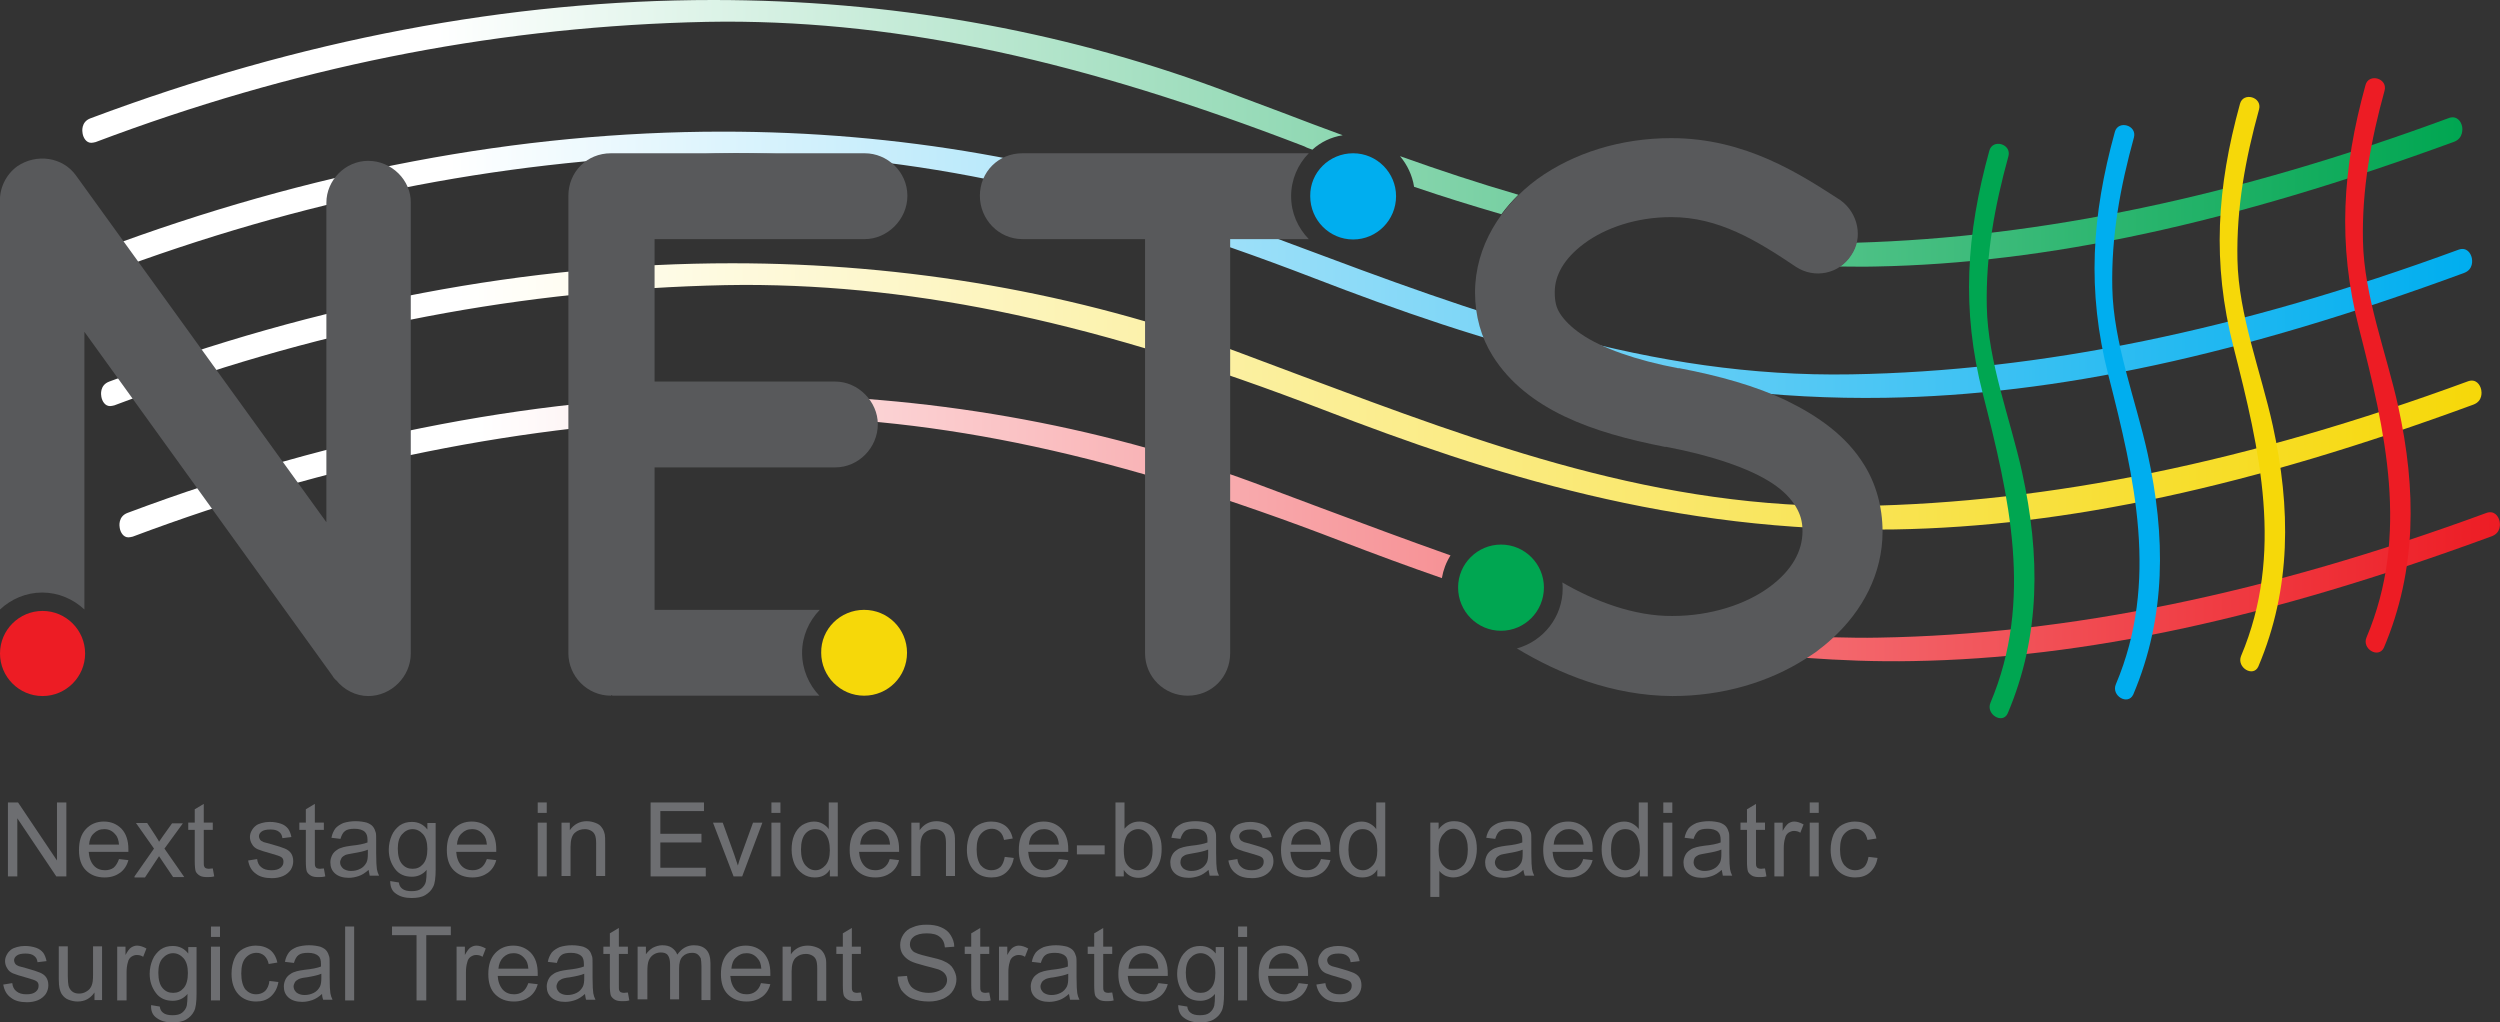 <?xml version="1.0" encoding="utf-8"?>
<!-- Generator: Adobe Illustrator 22.0.1, SVG Export Plug-In . SVG Version: 6.00 Build 0)  -->
<svg version="1.1" id="typefaces" xmlns="http://www.w3.org/2000/svg" xmlns:xlink="http://www.w3.org/1999/xlink" x="0px" y="0px"
	 width="693.2px" height="283.5px" viewBox="0 0 693.2 283.5" style="enable-background:new 0 0 693.2 283.5;" xml:space="preserve"
	>
<rect x="0" y="0" width="693.2" height="283.5" fill="#333333" stroke="none"/>
<style type="text/css">
	.st0{fill:#6D6E71;}
	.st1{fill:url(#SVGID_1_);}
	.st2{fill:url(#SVGID_2_);}
	.st3{fill:url(#SVGID_3_);}
	.st4{fill:url(#SVGID_4_);}
	.st5{fill:url(#SVGID_5_);}
	.st6{fill:url(#SVGID_6_);}
	.st7{fill:url(#SVGID_7_);}
	.st8{fill:#ED1C24;}
	.st9{fill:#F6D809;}
	.st10{fill:#00AEEF;}
	.st11{fill:#00A651;}
	.st12{fill:#58595B;}
</style>
<g id="Strapline">
	<path class="st0" d="M2.2,243v-20.5H5l10.8,16.1v-16.1h2.6V243h-2.8L4.8,226.9V243H2.2z"/>
	<path class="st0" d="M33,238.2l2.6,0.3c-0.4,1.5-1.2,2.7-2.3,3.5c-1.1,0.8-2.5,1.3-4.3,1.3c-2.2,0-3.9-0.7-5.2-2
		c-1.3-1.3-1.9-3.2-1.9-5.6c0-2.5,0.6-4.4,1.9-5.8c1.3-1.4,3-2.1,5-2.1c2,0,3.6,0.7,4.9,2c1.3,1.4,1.9,3.3,1.9,5.7
		c0,0.2,0,0.4,0,0.7H24.6c0.1,1.6,0.6,2.9,1.4,3.8c0.8,0.9,1.9,1.3,3.1,1.3c0.9,0,1.7-0.2,2.4-0.7C32.1,240.1,32.6,239.3,33,238.2z
		 M24.7,234.2H33c-0.1-1.2-0.4-2.2-1-2.8c-0.8-1-1.8-1.5-3.1-1.5c-1.2,0-2.1,0.4-2.9,1.2C25.2,231.8,24.8,232.9,24.7,234.2z"/>
	<path class="st0" d="M37.3,243l5.4-7.7l-5-7.1h3.1l2.3,3.5c0.4,0.7,0.8,1.2,1,1.7c0.4-0.6,0.8-1.2,1.1-1.6l2.5-3.5h3l-5.1,7
		l5.5,7.9h-3.1l-3.1-4.6l-0.8-1.2l-3.9,5.9H37.3z"/>
	<path class="st0" d="M59,240.8l0.4,2.2c-0.7,0.2-1.3,0.2-1.9,0.2c-0.9,0-1.6-0.1-2.1-0.4c-0.5-0.3-0.9-0.7-1.1-1.1
		c-0.2-0.5-0.3-1.5-0.3-3v-8.6h-1.8v-2h1.8v-3.7l2.5-1.5v5.2H59v2h-2.5v8.7c0,0.7,0,1.2,0.1,1.4c0.1,0.2,0.2,0.4,0.4,0.5
		c0.2,0.1,0.5,0.2,0.9,0.2C58.2,240.9,58.5,240.8,59,240.8z"/>
	<path class="st0" d="M68.8,238.6l2.5-0.4c0.1,1,0.5,1.8,1.2,2.3c0.6,0.5,1.5,0.8,2.7,0.8c1.2,0,2-0.2,2.6-0.7
		c0.6-0.5,0.8-1,0.8-1.7c0-0.6-0.2-1-0.7-1.3c-0.3-0.2-1.2-0.5-2.6-0.9c-1.8-0.5-3.1-0.9-3.8-1.2c-0.7-0.3-1.3-0.8-1.6-1.4
		c-0.4-0.6-0.6-1.3-0.6-2c0-0.7,0.2-1.3,0.5-1.8c0.3-0.6,0.7-1,1.2-1.4c0.4-0.3,0.9-0.5,1.6-0.7c0.7-0.2,1.4-0.3,2.2-0.3
		c1.2,0,2.2,0.2,3.1,0.5c0.9,0.3,1.5,0.8,2,1.4c0.4,0.6,0.7,1.3,0.9,2.3l-2.5,0.3c-0.1-0.8-0.4-1.4-1-1.8c-0.5-0.4-1.3-0.6-2.3-0.6
		c-1.2,0-2,0.2-2.5,0.6c-0.5,0.4-0.7,0.8-0.7,1.3c0,0.3,0.1,0.6,0.3,0.9c0.2,0.3,0.5,0.5,1,0.7c0.3,0.1,1,0.3,2.2,0.6
		c1.8,0.5,3,0.9,3.7,1.2c0.7,0.3,1.3,0.7,1.7,1.3c0.4,0.6,0.6,1.3,0.6,2.2c0,0.8-0.2,1.6-0.7,2.4c-0.5,0.7-1.2,1.3-2.1,1.7
		c-0.9,0.4-2,0.6-3.1,0.6c-1.9,0-3.4-0.4-4.4-1.2C69.7,241.4,69.1,240.2,68.8,238.6z"/>
	<path class="st0" d="M89.8,240.8l0.4,2.2c-0.7,0.2-1.3,0.2-1.9,0.2c-0.9,0-1.6-0.1-2.1-0.4c-0.5-0.3-0.9-0.7-1.1-1.1
		c-0.2-0.5-0.3-1.5-0.3-3v-8.6H83v-2h1.8v-3.7l2.5-1.5v5.2h2.5v2h-2.5v8.7c0,0.7,0,1.2,0.1,1.4c0.1,0.2,0.2,0.4,0.4,0.5
		c0.2,0.1,0.5,0.2,0.9,0.2C89,240.9,89.4,240.8,89.8,240.8z"/>
	<path class="st0" d="M102.2,241.2c-0.9,0.8-1.8,1.4-2.7,1.7c-0.9,0.3-1.8,0.5-2.8,0.5c-1.6,0-2.9-0.4-3.8-1.2
		c-0.9-0.8-1.3-1.8-1.3-3.1c0-0.7,0.2-1.4,0.5-2c0.3-0.6,0.8-1.1,1.3-1.4c0.5-0.4,1.1-0.6,1.8-0.8c0.5-0.1,1.2-0.3,2.2-0.4
		c2-0.2,3.5-0.5,4.5-0.9c0-0.3,0-0.6,0-0.7c0-1-0.2-1.7-0.7-2.2c-0.6-0.6-1.6-0.9-2.9-0.9c-1.2,0-2.1,0.2-2.6,0.6
		c-0.6,0.4-1,1.2-1.3,2.2l-2.5-0.3c0.2-1.1,0.6-1.9,1.1-2.6c0.5-0.6,1.3-1.1,2.2-1.5c1-0.3,2.1-0.5,3.4-0.5c1.3,0,2.3,0.2,3.1,0.4
		c0.8,0.3,1.4,0.7,1.7,1.1c0.4,0.5,0.6,1,0.8,1.7c0.1,0.4,0.1,1.2,0.1,2.3v3.4c0,2.3,0.1,3.8,0.2,4.4c0.1,0.6,0.3,1.2,0.6,1.8h-2.6
		C102.5,242.5,102.3,241.9,102.2,241.2z M102,235.6c-0.9,0.4-2.3,0.7-4.1,1c-1,0.2-1.8,0.3-2.2,0.5c-0.4,0.2-0.8,0.5-1,0.8
		c-0.2,0.4-0.4,0.8-0.4,1.2c0,0.7,0.3,1.2,0.8,1.7c0.5,0.4,1.3,0.7,2.2,0.7c1,0,1.8-0.2,2.6-0.6c0.8-0.4,1.3-1,1.7-1.7
		c0.3-0.6,0.4-1.4,0.4-2.5V235.6z"/>
	<path class="st0" d="M108.2,244.3l2.4,0.4c0.1,0.8,0.4,1.3,0.9,1.7c0.6,0.5,1.5,0.7,2.6,0.7c1.2,0,2.1-0.2,2.7-0.7
		c0.6-0.5,1.1-1.1,1.3-2c0.1-0.5,0.2-1.6,0.2-3.2c-1.1,1.3-2.5,1.9-4.1,1.9c-2,0-3.6-0.7-4.7-2.2c-1.1-1.5-1.7-3.2-1.7-5.3
		c0-1.4,0.3-2.7,0.8-3.9c0.5-1.2,1.3-2.1,2.2-2.8c1-0.7,2.1-1,3.4-1c1.8,0,3.2,0.7,4.3,2.1v-1.8h2.3V241c0,2.3-0.2,4-0.7,4.9
		c-0.5,1-1.2,1.7-2.2,2.3c-1,0.6-2.3,0.8-3.8,0.8c-1.8,0-3.2-0.4-4.3-1.2C108.7,247.1,108.2,245.9,108.2,244.3z M110.3,235.3
		c0,1.9,0.4,3.4,1.2,4.3c0.8,0.9,1.7,1.3,2.9,1.3c1.2,0,2.1-0.4,2.9-1.3c0.8-0.9,1.2-2.3,1.2-4.2c0-1.8-0.4-3.2-1.2-4.1
		c-0.8-0.9-1.8-1.4-2.9-1.4c-1.1,0-2.1,0.5-2.9,1.4C110.7,232.2,110.3,233.5,110.3,235.3z"/>
	<path class="st0" d="M135,238.2l2.6,0.3c-0.4,1.5-1.2,2.7-2.3,3.5c-1.1,0.8-2.5,1.3-4.3,1.3c-2.2,0-3.9-0.7-5.2-2
		c-1.3-1.3-1.9-3.2-1.9-5.6c0-2.5,0.6-4.4,1.9-5.8c1.3-1.4,3-2.1,5-2.1c2,0,3.6,0.7,4.9,2c1.3,1.4,1.9,3.3,1.9,5.7
		c0,0.2,0,0.4,0,0.7h-11.1c0.1,1.6,0.6,2.9,1.4,3.8c0.8,0.9,1.9,1.3,3.1,1.3c0.9,0,1.7-0.2,2.4-0.7
		C134.1,240.1,134.6,239.3,135,238.2z M126.7,234.2h8.3c-0.1-1.2-0.4-2.2-1-2.8c-0.8-1-1.8-1.5-3.1-1.5c-1.2,0-2.1,0.4-2.9,1.2
		C127.2,231.8,126.8,232.9,126.7,234.2z"/>
	<path class="st0" d="M149.1,225.4v-2.9h2.5v2.9H149.1z M149.1,243v-14.9h2.5V243H149.1z"/>
	<path class="st0" d="M155.7,243v-14.9h2.3v2.1c1.1-1.6,2.7-2.5,4.7-2.5c0.9,0,1.7,0.2,2.5,0.5c0.8,0.3,1.3,0.7,1.7,1.3
		c0.4,0.5,0.6,1.1,0.8,1.9c0.1,0.5,0.1,1.3,0.1,2.4v9.1h-2.5v-9c0-1-0.1-1.8-0.3-2.3c-0.2-0.5-0.5-0.9-1-1.2
		c-0.5-0.3-1.1-0.5-1.8-0.5c-1.1,0-2,0.3-2.8,1c-0.8,0.7-1.2,2-1.2,3.9v8.1H155.7z"/>
	<path class="st0" d="M180.4,243v-20.5h14.8v2.4h-12.1v6.3h11.4v2.4h-11.4v7h12.6v2.4H180.4z"/>
	<path class="st0" d="M203.4,243l-5.7-14.9h2.7l3.2,8.9c0.3,1,0.7,2,1,3c0.2-0.8,0.5-1.7,0.9-2.8l3.3-9.1h2.6l-5.6,14.9H203.4z"/>
	<path class="st0" d="M213.9,225.4v-2.9h2.5v2.9H213.9z M213.9,243v-14.9h2.5V243H213.9z"/>
	<path class="st0" d="M230.1,243v-1.9c-0.9,1.5-2.3,2.2-4.2,2.2c-1.2,0-2.3-0.3-3.3-1c-1-0.7-1.8-1.6-2.3-2.7
		c-0.5-1.2-0.8-2.5-0.8-4c0-1.5,0.2-2.8,0.7-4c0.5-1.2,1.2-2.1,2.2-2.8c1-0.6,2.1-1,3.3-1c0.9,0,1.7,0.2,2.4,0.6
		c0.7,0.4,1.3,0.9,1.7,1.5v-7.4h2.5V243H230.1z M222.1,235.6c0,1.9,0.4,3.3,1.2,4.3c0.8,0.9,1.7,1.4,2.8,1.4c1.1,0,2-0.5,2.8-1.4
		c0.8-0.9,1.2-2.3,1.2-4.1c0-2-0.4-3.5-1.2-4.5c-0.8-1-1.7-1.4-2.9-1.4c-1.1,0-2.1,0.5-2.8,1.4C222.5,232.2,222.1,233.6,222.1,235.6
		z"/>
	<path class="st0" d="M246.7,238.2l2.6,0.3c-0.4,1.5-1.2,2.7-2.3,3.5c-1.1,0.8-2.5,1.3-4.3,1.3c-2.2,0-3.9-0.7-5.2-2
		c-1.3-1.3-1.9-3.2-1.9-5.6c0-2.5,0.6-4.4,1.9-5.8c1.3-1.4,3-2.1,5-2.1c2,0,3.6,0.7,4.9,2c1.3,1.4,1.9,3.3,1.9,5.7
		c0,0.2,0,0.4,0,0.7h-11.1c0.1,1.6,0.6,2.9,1.4,3.8c0.8,0.9,1.9,1.3,3.1,1.3c0.9,0,1.7-0.2,2.4-0.7
		C245.8,240.1,246.4,239.3,246.7,238.2z M238.5,234.2h8.3c-0.1-1.2-0.4-2.2-1-2.8c-0.8-1-1.8-1.5-3.1-1.5c-1.2,0-2.1,0.4-2.9,1.2
		C239,231.8,238.6,232.9,238.5,234.2z"/>
	<path class="st0" d="M252.7,243v-14.9h2.3v2.1c1.1-1.6,2.7-2.5,4.7-2.5c0.9,0,1.7,0.2,2.5,0.5c0.8,0.3,1.3,0.7,1.7,1.3
		c0.4,0.5,0.6,1.1,0.8,1.9c0.1,0.5,0.1,1.3,0.1,2.4v9.1h-2.5v-9c0-1-0.1-1.8-0.3-2.3c-0.2-0.5-0.5-0.9-1-1.2
		c-0.5-0.3-1.1-0.5-1.8-0.5c-1.1,0-2,0.3-2.8,1c-0.8,0.7-1.2,2-1.2,3.9v8.1H252.7z"/>
	<path class="st0" d="M278.6,237.6l2.5,0.3c-0.3,1.7-1,3-2.1,4c-1.1,1-2.5,1.4-4.1,1.4c-2,0-3.7-0.7-4.9-2c-1.2-1.3-1.9-3.2-1.9-5.7
		c0-1.6,0.3-3,0.8-4.2c0.5-1.2,1.3-2.1,2.4-2.7c1.1-0.6,2.3-0.9,3.5-0.9c1.6,0,2.9,0.4,4,1.2c1,0.8,1.7,2,2,3.5l-2.4,0.4
		c-0.2-1-0.6-1.8-1.2-2.3c-0.6-0.5-1.3-0.8-2.1-0.8c-1.3,0-2.3,0.5-3.1,1.4c-0.8,0.9-1.2,2.3-1.2,4.3c0,2,0.4,3.4,1.1,4.4
		c0.8,0.9,1.8,1.4,3,1.4c1,0,1.8-0.3,2.5-0.9C278,239.8,278.4,238.8,278.6,237.6z"/>
	<path class="st0" d="M293.6,238.2l2.6,0.3c-0.4,1.5-1.2,2.7-2.3,3.5c-1.1,0.8-2.5,1.3-4.3,1.3c-2.2,0-3.9-0.7-5.2-2
		c-1.3-1.3-1.9-3.2-1.9-5.6c0-2.5,0.6-4.4,1.9-5.8c1.3-1.4,3-2.1,5-2.1c2,0,3.6,0.7,4.9,2c1.3,1.4,1.9,3.3,1.9,5.7
		c0,0.2,0,0.4,0,0.7h-11.1c0.1,1.6,0.6,2.9,1.4,3.8c0.8,0.9,1.9,1.3,3.1,1.3c0.9,0,1.7-0.2,2.4-0.7
		C292.7,240.1,293.2,239.3,293.6,238.2z M285.3,234.2h8.3c-0.1-1.2-0.4-2.2-1-2.8c-0.8-1-1.8-1.5-3.1-1.5c-1.2,0-2.1,0.4-2.9,1.2
		C285.8,231.8,285.4,232.9,285.3,234.2z"/>
	<path class="st0" d="M298.6,236.9v-2.5h7.7v2.5H298.6z"/>
	<path class="st0" d="M311.6,243h-2.3v-20.5h2.5v7.3c1.1-1.3,2.4-2,4.1-2c0.9,0,1.8,0.2,2.6,0.6c0.8,0.4,1.5,0.9,2,1.6
		c0.5,0.7,0.9,1.5,1.2,2.4c0.3,0.9,0.4,1.9,0.4,3c0,2.5-0.6,4.5-1.9,5.9c-1.3,1.4-2.8,2.1-4.5,2.1c-1.8,0-3.1-0.7-4.1-2.2V243z
		 M311.6,235.5c0,1.8,0.2,3.1,0.7,3.9c0.8,1.3,1.9,1.9,3.2,1.9c1.1,0,2.1-0.5,2.9-1.4c0.8-1,1.2-2.4,1.2-4.3c0-1.9-0.4-3.4-1.2-4.3
		c-0.8-0.9-1.7-1.4-2.8-1.4c-1.1,0-2.1,0.5-2.9,1.4C312,232.3,311.6,233.7,311.6,235.5z"/>
	<path class="st0" d="M335.1,241.2c-0.9,0.8-1.8,1.4-2.7,1.7c-0.9,0.3-1.8,0.5-2.8,0.5c-1.6,0-2.9-0.4-3.8-1.2
		c-0.9-0.8-1.3-1.8-1.3-3.1c0-0.7,0.2-1.4,0.5-2c0.3-0.6,0.8-1.1,1.3-1.4c0.5-0.4,1.1-0.6,1.8-0.8c0.5-0.1,1.2-0.3,2.2-0.4
		c2-0.2,3.5-0.5,4.5-0.9c0-0.3,0-0.6,0-0.7c0-1-0.2-1.7-0.7-2.2c-0.6-0.6-1.6-0.9-2.9-0.9c-1.2,0-2.1,0.2-2.6,0.6s-1,1.2-1.3,2.2
		l-2.5-0.3c0.2-1.1,0.6-1.9,1.1-2.6c0.5-0.6,1.3-1.1,2.2-1.5c1-0.3,2.1-0.5,3.4-0.5c1.3,0,2.3,0.2,3.1,0.4c0.8,0.3,1.4,0.7,1.7,1.1
		c0.4,0.5,0.6,1,0.8,1.7c0.1,0.4,0.1,1.2,0.1,2.3v3.4c0,2.3,0.1,3.8,0.2,4.4c0.1,0.6,0.3,1.2,0.6,1.8h-2.6
		C335.4,242.5,335.2,241.9,335.1,241.2z M334.9,235.6c-0.9,0.4-2.3,0.7-4.1,1c-1,0.2-1.8,0.3-2.2,0.5c-0.4,0.2-0.8,0.5-1,0.8
		c-0.2,0.4-0.3,0.8-0.3,1.2c0,0.7,0.3,1.2,0.8,1.7c0.5,0.4,1.3,0.7,2.2,0.7c1,0,1.8-0.2,2.6-0.6c0.8-0.4,1.3-1,1.7-1.7
		c0.3-0.6,0.4-1.4,0.4-2.5V235.6z"/>
	<path class="st0" d="M340.6,238.6l2.5-0.4c0.1,1,0.5,1.8,1.2,2.3c0.6,0.5,1.5,0.8,2.7,0.8c1.2,0,2-0.2,2.6-0.7
		c0.6-0.5,0.8-1,0.8-1.7c0-0.6-0.2-1-0.7-1.3c-0.3-0.2-1.2-0.5-2.6-0.9c-1.8-0.5-3.1-0.9-3.8-1.2c-0.7-0.3-1.3-0.8-1.6-1.4
		c-0.4-0.6-0.6-1.3-0.6-2c0-0.7,0.2-1.3,0.5-1.8c0.3-0.6,0.7-1,1.2-1.4c0.4-0.3,0.9-0.5,1.6-0.7c0.7-0.2,1.4-0.3,2.2-0.3
		c1.2,0,2.2,0.2,3.1,0.5c0.9,0.3,1.5,0.8,2,1.4c0.4,0.6,0.7,1.3,0.9,2.3l-2.5,0.3c-0.1-0.8-0.4-1.4-1-1.8c-0.5-0.4-1.3-0.6-2.3-0.6
		c-1.2,0-2,0.2-2.5,0.6c-0.5,0.4-0.7,0.8-0.7,1.3c0,0.3,0.1,0.6,0.3,0.9c0.2,0.3,0.5,0.5,1,0.7c0.3,0.1,1,0.3,2.2,0.6
		c1.8,0.5,3,0.9,3.7,1.2c0.7,0.3,1.3,0.7,1.7,1.3c0.4,0.6,0.6,1.3,0.6,2.2c0,0.8-0.2,1.6-0.7,2.4c-0.5,0.7-1.2,1.3-2.1,1.7
		c-0.9,0.4-2,0.6-3.1,0.6c-1.9,0-3.4-0.4-4.4-1.2C341.5,241.4,340.9,240.2,340.6,238.6z"/>
	<path class="st0" d="M366.3,238.2l2.6,0.3c-0.4,1.5-1.2,2.7-2.3,3.5c-1.1,0.8-2.5,1.3-4.3,1.3c-2.2,0-3.9-0.7-5.2-2
		c-1.3-1.3-1.9-3.2-1.9-5.6c0-2.5,0.6-4.4,1.9-5.8c1.3-1.4,3-2.1,5-2.1c2,0,3.6,0.7,4.9,2c1.3,1.4,1.9,3.3,1.9,5.7
		c0,0.2,0,0.4,0,0.7h-11.1c0.1,1.6,0.6,2.9,1.4,3.8c0.8,0.9,1.9,1.3,3.1,1.3c0.9,0,1.7-0.2,2.4-0.7
		C365.4,240.1,365.9,239.3,366.3,238.2z M358,234.2h8.3c-0.1-1.2-0.4-2.2-1-2.8c-0.8-1-1.8-1.5-3.1-1.5c-1.2,0-2.1,0.4-2.9,1.2
		C358.5,231.8,358.1,232.9,358,234.2z"/>
	<path class="st0" d="M381.9,243v-1.9c-0.9,1.5-2.3,2.2-4.2,2.2c-1.2,0-2.3-0.3-3.3-1c-1-0.7-1.8-1.6-2.3-2.7
		c-0.5-1.2-0.8-2.5-0.8-4c0-1.5,0.2-2.8,0.7-4c0.5-1.2,1.2-2.1,2.2-2.8c1-0.6,2.1-1,3.3-1c0.9,0,1.7,0.2,2.4,0.6
		c0.7,0.4,1.3,0.9,1.7,1.5v-7.4h2.5V243H381.9z M373.9,235.6c0,1.9,0.4,3.3,1.2,4.3c0.8,0.9,1.7,1.4,2.8,1.4c1.1,0,2-0.5,2.8-1.4
		c0.8-0.9,1.2-2.3,1.2-4.1c0-2-0.4-3.5-1.2-4.5c-0.8-1-1.7-1.4-2.9-1.4c-1.1,0-2.1,0.5-2.8,1.4C374.3,232.2,373.9,233.6,373.9,235.6
		z"/>
	<path class="st0" d="M396.6,248.7v-20.6h2.3v1.9c0.5-0.8,1.2-1.3,1.8-1.7c0.7-0.4,1.5-0.6,2.5-0.6c1.3,0,2.4,0.3,3.4,1
		c1,0.7,1.7,1.6,2.2,2.8c0.5,1.2,0.7,2.5,0.7,3.9c0,1.5-0.3,2.9-0.8,4.1c-0.5,1.2-1.3,2.2-2.4,2.8c-1,0.6-2.1,1-3.3,1
		c-0.8,0-1.6-0.2-2.3-0.5c-0.7-0.4-1.2-0.8-1.6-1.3v7.2H396.6z M398.9,235.7c0,1.9,0.4,3.3,1.2,4.2c0.8,0.9,1.7,1.4,2.8,1.4
		c1.1,0,2.1-0.5,2.9-1.4c0.8-0.9,1.2-2.4,1.2-4.4c0-1.9-0.4-3.3-1.2-4.3c-0.8-0.9-1.7-1.4-2.8-1.4c-1.1,0-2,0.5-2.8,1.5
		C399.3,232.3,398.9,233.8,398.9,235.7z"/>
	<path class="st0" d="M422.4,241.2c-0.9,0.8-1.8,1.4-2.7,1.7c-0.9,0.3-1.8,0.5-2.8,0.5c-1.6,0-2.9-0.4-3.8-1.2
		c-0.9-0.8-1.3-1.8-1.3-3.1c0-0.7,0.2-1.4,0.5-2c0.3-0.6,0.8-1.1,1.3-1.4c0.5-0.4,1.1-0.6,1.8-0.8c0.5-0.1,1.2-0.3,2.2-0.4
		c2-0.2,3.5-0.5,4.5-0.9c0-0.3,0-0.6,0-0.7c0-1-0.2-1.7-0.7-2.2c-0.6-0.6-1.6-0.9-2.9-0.9c-1.2,0-2.1,0.2-2.6,0.6
		c-0.6,0.4-1,1.2-1.3,2.2l-2.5-0.3c0.2-1.1,0.6-1.9,1.1-2.6c0.5-0.6,1.3-1.1,2.2-1.5c1-0.3,2.1-0.5,3.4-0.5c1.3,0,2.3,0.2,3.1,0.4
		c0.8,0.3,1.4,0.7,1.8,1.1c0.4,0.5,0.6,1,0.8,1.7c0.1,0.4,0.1,1.2,0.1,2.3v3.4c0,2.3,0.1,3.8,0.2,4.4c0.1,0.6,0.3,1.2,0.6,1.8h-2.6
		C422.7,242.5,422.5,241.9,422.4,241.2z M422.2,235.6c-0.9,0.4-2.3,0.7-4.1,1c-1,0.2-1.8,0.3-2.2,0.5c-0.4,0.2-0.8,0.5-1,0.8
		c-0.2,0.4-0.4,0.8-0.4,1.2c0,0.7,0.3,1.2,0.8,1.7c0.5,0.4,1.3,0.7,2.2,0.7c1,0,1.8-0.2,2.6-0.6c0.8-0.4,1.3-1,1.7-1.7
		c0.3-0.6,0.4-1.4,0.4-2.5V235.6z"/>
	<path class="st0" d="M439,238.2l2.6,0.3c-0.4,1.5-1.2,2.7-2.3,3.5c-1.1,0.8-2.5,1.3-4.3,1.3c-2.2,0-3.9-0.7-5.2-2
		c-1.3-1.3-1.9-3.2-1.9-5.6c0-2.5,0.6-4.4,1.9-5.8c1.3-1.4,3-2.1,5-2.1c2,0,3.6,0.7,4.9,2c1.3,1.4,1.9,3.3,1.9,5.7
		c0,0.2,0,0.4,0,0.7h-11.1c0.1,1.6,0.6,2.9,1.4,3.8c0.8,0.9,1.9,1.3,3.1,1.3c0.9,0,1.7-0.2,2.4-0.7
		C438.1,240.1,438.7,239.3,439,238.2z M430.8,234.2h8.3c-0.1-1.2-0.4-2.2-1-2.8c-0.8-1-1.8-1.5-3.1-1.5c-1.2,0-2.1,0.4-2.9,1.2
		C431.3,231.8,430.9,232.9,430.8,234.2z"/>
	<path class="st0" d="M454.7,243v-1.9c-0.9,1.5-2.3,2.2-4.2,2.2c-1.2,0-2.3-0.3-3.3-1c-1-0.7-1.8-1.6-2.3-2.7
		c-0.5-1.2-0.8-2.5-0.8-4c0-1.5,0.2-2.8,0.7-4c0.5-1.2,1.2-2.1,2.2-2.8c1-0.6,2.1-1,3.3-1c0.9,0,1.7,0.2,2.4,0.6
		c0.7,0.4,1.3,0.9,1.7,1.5v-7.4h2.5V243H454.7z M446.7,235.6c0,1.9,0.4,3.3,1.2,4.3c0.8,0.9,1.7,1.4,2.8,1.4c1.1,0,2-0.5,2.8-1.4
		c0.8-0.9,1.2-2.3,1.2-4.1c0-2-0.4-3.5-1.2-4.5c-0.8-1-1.7-1.4-2.9-1.4c-1.1,0-2.1,0.5-2.8,1.4C447.1,232.2,446.7,233.6,446.7,235.6
		z"/>
	<path class="st0" d="M461.2,225.4v-2.9h2.5v2.9H461.2z M461.2,243v-14.9h2.5V243H461.2z"/>
	<path class="st0" d="M477.4,241.2c-0.9,0.8-1.8,1.4-2.7,1.7c-0.9,0.3-1.8,0.5-2.8,0.5c-1.6,0-2.9-0.4-3.8-1.2
		c-0.9-0.8-1.3-1.8-1.3-3.1c0-0.7,0.2-1.4,0.5-2c0.3-0.6,0.8-1.1,1.3-1.4c0.5-0.4,1.1-0.6,1.8-0.8c0.5-0.1,1.2-0.3,2.2-0.4
		c2-0.2,3.5-0.5,4.5-0.9c0-0.3,0-0.6,0-0.7c0-1-0.2-1.7-0.7-2.2c-0.6-0.6-1.6-0.9-2.9-0.9c-1.2,0-2.1,0.2-2.6,0.6s-1,1.2-1.3,2.2
		l-2.5-0.3c0.2-1.1,0.6-1.9,1.1-2.6c0.5-0.6,1.3-1.1,2.2-1.5c1-0.3,2.1-0.5,3.4-0.5c1.3,0,2.3,0.2,3.1,0.4c0.8,0.3,1.4,0.7,1.7,1.1
		c0.4,0.5,0.6,1,0.8,1.7c0.1,0.4,0.1,1.2,0.1,2.3v3.4c0,2.3,0.1,3.8,0.2,4.4c0.1,0.6,0.3,1.2,0.6,1.8h-2.6
		C477.7,242.5,477.5,241.9,477.4,241.2z M477.2,235.6c-0.9,0.4-2.3,0.7-4.1,1c-1,0.2-1.8,0.3-2.2,0.5c-0.4,0.2-0.8,0.5-1,0.8
		c-0.2,0.4-0.3,0.8-0.3,1.2c0,0.7,0.3,1.2,0.8,1.7c0.5,0.4,1.3,0.7,2.2,0.7c1,0,1.8-0.2,2.6-0.6c0.8-0.4,1.3-1,1.7-1.7
		c0.3-0.6,0.4-1.4,0.4-2.5V235.6z"/>
	<path class="st0" d="M489.4,240.8l0.4,2.2c-0.7,0.2-1.3,0.2-1.9,0.2c-0.9,0-1.6-0.1-2.1-0.4c-0.5-0.3-0.9-0.7-1.1-1.1
		c-0.2-0.5-0.3-1.5-0.3-3v-8.6h-1.8v-2h1.8v-3.7l2.5-1.5v5.2h2.5v2h-2.5v8.7c0,0.7,0,1.2,0.1,1.4c0.1,0.2,0.2,0.4,0.4,0.5
		c0.2,0.1,0.5,0.2,0.9,0.2C488.6,240.9,488.9,240.8,489.4,240.8z"/>
	<path class="st0" d="M492,243v-14.9h2.3v2.3c0.6-1.1,1.1-1.7,1.6-2.1c0.5-0.3,1-0.5,1.6-0.5c0.8,0,1.7,0.3,2.6,0.8l-0.9,2.3
		c-0.6-0.4-1.2-0.5-1.8-0.5c-0.5,0-1,0.2-1.5,0.5c-0.4,0.3-0.8,0.8-0.9,1.4c-0.3,0.9-0.4,1.9-0.4,2.9v7.8H492z"/>
	<path class="st0" d="M501.8,225.4v-2.9h2.5v2.9H501.8z M501.8,243v-14.9h2.5V243H501.8z"/>
	<path class="st0" d="M518.1,237.6l2.5,0.3c-0.3,1.7-1,3-2.1,4c-1.1,1-2.5,1.4-4.1,1.4c-2,0-3.7-0.7-4.9-2c-1.2-1.3-1.9-3.2-1.9-5.7
		c0-1.6,0.3-3,0.8-4.2c0.5-1.2,1.3-2.1,2.4-2.7c1.1-0.6,2.3-0.9,3.5-0.9c1.6,0,2.9,0.4,4,1.2c1,0.8,1.7,2,2,3.5l-2.5,0.4
		c-0.2-1-0.6-1.8-1.2-2.3c-0.6-0.5-1.3-0.8-2.1-0.8c-1.3,0-2.3,0.5-3.1,1.4c-0.8,0.9-1.2,2.3-1.2,4.3c0,2,0.4,3.4,1.2,4.4
		c0.8,0.9,1.8,1.4,3,1.4c1,0,1.8-0.3,2.5-0.9C517.5,239.8,517.9,238.8,518.1,237.6z"/>
	<path class="st0" d="M0.9,273l2.5-0.4c0.1,1,0.5,1.8,1.2,2.3c0.6,0.5,1.5,0.8,2.7,0.8c1.2,0,2-0.2,2.6-0.7c0.6-0.5,0.8-1,0.8-1.7
		c0-0.6-0.2-1-0.7-1.3c-0.3-0.2-1.2-0.5-2.6-0.9c-1.8-0.5-3.1-0.9-3.8-1.2c-0.7-0.3-1.3-0.8-1.6-1.4c-0.4-0.6-0.6-1.3-0.6-2
		c0-0.7,0.2-1.3,0.5-1.8c0.3-0.6,0.7-1,1.2-1.4c0.4-0.3,0.9-0.5,1.6-0.7c0.7-0.2,1.4-0.3,2.2-0.3c1.2,0,2.2,0.2,3.1,0.5
		c0.9,0.3,1.5,0.8,2,1.4c0.4,0.6,0.7,1.3,0.9,2.3l-2.5,0.3c-0.1-0.8-0.4-1.4-1-1.8c-0.5-0.4-1.3-0.6-2.3-0.6c-1.2,0-2,0.2-2.5,0.6
		c-0.5,0.4-0.7,0.8-0.7,1.3c0,0.3,0.1,0.6,0.3,0.9c0.2,0.3,0.5,0.5,1,0.7c0.3,0.1,1,0.3,2.2,0.6c1.8,0.5,3,0.9,3.7,1.2
		c0.7,0.3,1.3,0.7,1.7,1.3c0.4,0.6,0.6,1.3,0.6,2.2c0,0.8-0.2,1.6-0.7,2.4c-0.5,0.7-1.2,1.3-2.1,1.7c-0.9,0.4-2,0.6-3.1,0.6
		c-1.9,0-3.4-0.4-4.4-1.2C1.8,275.8,1.2,274.6,0.9,273z"/>
	<path class="st0" d="M26.2,277.4v-2.2c-1.2,1.7-2.7,2.5-4.7,2.5c-0.9,0-1.7-0.2-2.5-0.5c-0.8-0.3-1.3-0.8-1.7-1.3
		c-0.4-0.5-0.6-1.1-0.8-1.9c-0.1-0.5-0.2-1.3-0.2-2.4v-9.2h2.5v8.2c0,1.3,0.1,2.2,0.2,2.7c0.2,0.7,0.5,1.2,1,1.6
		c0.5,0.4,1.1,0.6,1.9,0.6c0.8,0,1.5-0.2,2.1-0.6c0.7-0.4,1.1-0.9,1.4-1.6c0.3-0.7,0.4-1.6,0.4-2.9v-8h2.5v14.9H26.2z"/>
	<path class="st0" d="M32.5,277.4v-14.9h2.3v2.3c0.6-1.1,1.1-1.8,1.6-2.1c0.5-0.3,1-0.5,1.6-0.5c0.8,0,1.7,0.3,2.6,0.8l-0.9,2.3
		c-0.6-0.4-1.2-0.5-1.8-0.5c-0.6,0-1,0.2-1.5,0.5c-0.4,0.3-0.8,0.8-0.9,1.4c-0.3,0.9-0.4,1.9-0.4,2.9v7.8H32.5z"/>
	<path class="st0" d="M41.9,278.7l2.4,0.4c0.1,0.8,0.4,1.3,0.9,1.7c0.6,0.5,1.5,0.7,2.6,0.7c1.2,0,2.1-0.2,2.7-0.7
		c0.6-0.5,1.1-1.1,1.3-2c0.1-0.5,0.2-1.6,0.2-3.2c-1.1,1.3-2.5,1.9-4.1,1.9c-2,0-3.6-0.7-4.7-2.2c-1.1-1.5-1.7-3.2-1.7-5.3
		c0-1.4,0.3-2.7,0.8-3.9c0.5-1.2,1.3-2.1,2.2-2.8c1-0.7,2.1-1,3.4-1c1.8,0,3.2,0.7,4.3,2.1v-1.8h2.3v12.9c0,2.3-0.2,4-0.7,4.9
		c-0.5,1-1.2,1.7-2.2,2.3c-1,0.6-2.3,0.8-3.8,0.8c-1.8,0-3.2-0.4-4.3-1.2C42.3,281.5,41.8,280.3,41.9,278.7z M43.9,269.7
		c0,1.9,0.4,3.4,1.2,4.3c0.8,0.9,1.7,1.3,2.9,1.3c1.2,0,2.1-0.4,2.9-1.3c0.8-0.9,1.2-2.3,1.2-4.2c0-1.8-0.4-3.2-1.2-4.1
		c-0.8-0.9-1.8-1.4-2.9-1.4c-1.1,0-2.1,0.5-2.9,1.4C44.3,266.6,43.9,267.9,43.9,269.7z"/>
	<path class="st0" d="M58.5,259.8v-2.9H61v2.9H58.5z M58.5,277.4v-14.9H61v14.9H58.5z"/>
	<path class="st0" d="M74.7,272l2.5,0.3c-0.3,1.7-1,3-2.1,4c-1.1,1-2.5,1.4-4.1,1.4c-2,0-3.7-0.7-4.9-2c-1.2-1.3-1.9-3.2-1.9-5.7
		c0-1.6,0.3-3,0.8-4.2c0.5-1.2,1.3-2.1,2.4-2.7c1.1-0.6,2.3-0.9,3.5-0.9c1.6,0,2.9,0.4,4,1.2c1,0.8,1.7,2,2,3.5l-2.4,0.4
		c-0.2-1-0.6-1.7-1.2-2.3c-0.6-0.5-1.3-0.8-2.1-0.8c-1.3,0-2.3,0.5-3.1,1.4c-0.8,0.9-1.2,2.3-1.2,4.3c0,2,0.4,3.4,1.1,4.4
		c0.8,0.9,1.8,1.4,3,1.4c1,0,1.8-0.3,2.5-0.9C74.1,274.2,74.6,273.2,74.7,272z"/>
	<path class="st0" d="M89.3,275.6c-0.9,0.8-1.8,1.4-2.7,1.7c-0.9,0.3-1.8,0.5-2.8,0.5c-1.6,0-2.9-0.4-3.8-1.2
		c-0.9-0.8-1.3-1.8-1.3-3.1c0-0.7,0.2-1.4,0.5-2c0.3-0.6,0.8-1.1,1.3-1.4c0.5-0.4,1.1-0.6,1.8-0.8c0.5-0.1,1.2-0.3,2.2-0.4
		c2-0.2,3.5-0.5,4.5-0.9c0-0.3,0-0.6,0-0.7c0-1-0.2-1.8-0.7-2.2c-0.6-0.6-1.6-0.9-2.9-0.9c-1.2,0-2.1,0.2-2.6,0.6
		c-0.6,0.4-1,1.2-1.3,2.2l-2.5-0.3c0.2-1.1,0.6-1.9,1.1-2.6s1.3-1.1,2.2-1.5c1-0.3,2.1-0.5,3.4-0.5c1.3,0,2.3,0.2,3.1,0.4
		c0.8,0.3,1.4,0.7,1.7,1.1c0.4,0.5,0.6,1,0.8,1.7c0.1,0.4,0.1,1.2,0.1,2.3v3.4c0,2.3,0.1,3.8,0.2,4.4c0.1,0.6,0.3,1.2,0.6,1.8h-2.6
		C89.5,276.9,89.3,276.3,89.3,275.6z M89.1,270c-0.9,0.4-2.3,0.7-4.1,1c-1,0.1-1.8,0.3-2.2,0.5c-0.4,0.2-0.8,0.5-1,0.8
		c-0.2,0.4-0.4,0.8-0.4,1.2c0,0.7,0.3,1.2,0.8,1.7c0.5,0.4,1.3,0.7,2.2,0.7c1,0,1.8-0.2,2.6-0.6c0.8-0.4,1.3-1,1.7-1.7
		c0.3-0.6,0.4-1.4,0.4-2.5V270z"/>
	<path class="st0" d="M95.7,277.4v-20.5h2.5v20.5H95.7z"/>
	<path class="st0" d="M115.5,277.4v-18.1h-6.8v-2.4H125v2.4h-6.8v18.1H115.5z"/>
	<path class="st0" d="M126.6,277.4v-14.9h2.3v2.3c0.6-1.1,1.1-1.8,1.6-2.1c0.5-0.3,1-0.5,1.6-0.5c0.8,0,1.7,0.3,2.6,0.8l-0.9,2.3
		c-0.6-0.4-1.2-0.5-1.8-0.5c-0.6,0-1,0.2-1.5,0.5c-0.4,0.3-0.8,0.8-0.9,1.4c-0.3,0.9-0.4,1.9-0.4,2.9v7.8H126.6z"/>
	<path class="st0" d="M146.5,272.6l2.6,0.3c-0.4,1.5-1.2,2.7-2.3,3.5c-1.1,0.8-2.5,1.3-4.3,1.3c-2.2,0-3.9-0.7-5.2-2
		c-1.3-1.3-1.9-3.2-1.9-5.6c0-2.5,0.6-4.4,1.9-5.8c1.3-1.4,3-2.1,5-2.1c2,0,3.6,0.7,4.9,2c1.3,1.4,1.9,3.3,1.9,5.7
		c0,0.1,0,0.4,0,0.7h-11.1c0.1,1.6,0.6,2.9,1.4,3.8c0.8,0.9,1.9,1.3,3.1,1.3c0.9,0,1.7-0.2,2.4-0.7
		C145.6,274.5,146.1,273.7,146.5,272.6z M138.2,268.6h8.3c-0.1-1.3-0.4-2.2-1-2.8c-0.8-1-1.8-1.5-3.1-1.5c-1.2,0-2.1,0.4-2.9,1.2
		C138.8,266.2,138.3,267.3,138.2,268.6z"/>
	<path class="st0" d="M162.2,275.6c-0.9,0.8-1.8,1.4-2.7,1.7c-0.9,0.3-1.8,0.5-2.8,0.5c-1.6,0-2.9-0.4-3.8-1.2
		c-0.9-0.8-1.3-1.8-1.3-3.1c0-0.7,0.2-1.4,0.5-2c0.3-0.6,0.8-1.1,1.3-1.4c0.5-0.4,1.1-0.6,1.8-0.8c0.5-0.1,1.2-0.3,2.2-0.4
		c2-0.2,3.5-0.5,4.5-0.9c0-0.3,0-0.6,0-0.7c0-1-0.2-1.8-0.7-2.2c-0.6-0.6-1.6-0.9-2.9-0.9c-1.2,0-2.1,0.2-2.6,0.6
		c-0.6,0.4-1,1.2-1.3,2.2l-2.5-0.3c0.2-1.1,0.6-1.9,1.1-2.6c0.5-0.6,1.3-1.1,2.2-1.5c1-0.3,2.1-0.5,3.4-0.5c1.3,0,2.3,0.2,3.1,0.4
		c0.8,0.3,1.4,0.7,1.7,1.1c0.4,0.5,0.6,1,0.8,1.7c0.1,0.4,0.1,1.2,0.1,2.3v3.4c0,2.3,0.1,3.8,0.2,4.4c0.1,0.6,0.3,1.2,0.6,1.8h-2.6
		C162.4,276.9,162.3,276.3,162.2,275.6z M162,270c-0.9,0.4-2.3,0.7-4.1,1c-1,0.1-1.8,0.3-2.2,0.5c-0.4,0.2-0.8,0.5-1,0.8
		c-0.2,0.4-0.4,0.8-0.4,1.2c0,0.7,0.3,1.2,0.8,1.7c0.5,0.4,1.3,0.7,2.2,0.7c1,0,1.8-0.2,2.6-0.6c0.8-0.4,1.3-1,1.7-1.7
		c0.3-0.6,0.4-1.4,0.4-2.5V270z"/>
	<path class="st0" d="M174.1,275.2l0.4,2.2c-0.7,0.2-1.3,0.2-1.9,0.2c-0.9,0-1.6-0.1-2.1-0.4c-0.5-0.3-0.9-0.7-1.1-1.1
		c-0.2-0.5-0.3-1.5-0.3-3v-8.6h-1.8v-2h1.8v-3.7l2.5-1.5v5.2h2.5v2h-2.5v8.7c0,0.7,0,1.2,0.1,1.4c0.1,0.2,0.2,0.4,0.4,0.5
		c0.2,0.1,0.5,0.2,0.9,0.2C173.3,275.3,173.7,275.2,174.1,275.2z"/>
	<path class="st0" d="M176.8,277.4v-14.9h2.3v2.1c0.5-0.7,1.1-1.3,1.9-1.8c0.8-0.4,1.7-0.7,2.6-0.7c1.1,0,2,0.2,2.7,0.7
		c0.7,0.5,1.2,1.1,1.5,1.9c1.2-1.7,2.7-2.6,4.6-2.6c1.5,0,2.6,0.4,3.4,1.2c0.8,0.8,1.2,2.1,1.2,3.8v10.2h-2.5v-9.4
		c0-1-0.1-1.7-0.2-2.2c-0.2-0.4-0.5-0.8-0.9-1.1c-0.4-0.3-0.9-0.4-1.5-0.4c-1,0-1.9,0.3-2.6,1c-0.7,0.7-1,1.8-1,3.3v8.6h-2.5v-9.7
		c0-1.1-0.2-2-0.6-2.5c-0.4-0.6-1.1-0.8-2-0.8c-0.7,0-1.4,0.2-2,0.6c-0.6,0.4-1,0.9-1.3,1.6c-0.3,0.7-0.4,1.8-0.4,3.1v7.7H176.8z"/>
	<path class="st0" d="M211,272.6l2.6,0.3c-0.4,1.5-1.2,2.7-2.3,3.5c-1.1,0.8-2.5,1.3-4.3,1.3c-2.2,0-3.9-0.7-5.2-2
		c-1.3-1.3-1.9-3.2-1.9-5.6c0-2.5,0.6-4.4,1.9-5.8c1.3-1.4,3-2.1,5-2.1c2,0,3.6,0.7,4.9,2c1.3,1.4,1.9,3.3,1.9,5.7
		c0,0.1,0,0.4,0,0.7h-11.1c0.1,1.6,0.6,2.9,1.4,3.8c0.8,0.9,1.9,1.3,3.1,1.3c0.9,0,1.7-0.2,2.4-0.7
		C210.1,274.5,210.7,273.7,211,272.6z M202.8,268.6h8.3c-0.1-1.3-0.4-2.2-1-2.8c-0.8-1-1.8-1.5-3.1-1.5c-1.2,0-2.1,0.4-2.9,1.2
		C203.3,266.2,202.9,267.3,202.8,268.6z"/>
	<path class="st0" d="M217,277.4v-14.9h2.3v2.1c1.1-1.6,2.7-2.4,4.7-2.4c0.9,0,1.7,0.2,2.5,0.5c0.8,0.3,1.3,0.7,1.7,1.3
		c0.4,0.5,0.6,1.1,0.8,1.9c0.1,0.5,0.1,1.3,0.1,2.5v9.1h-2.5v-9c0-1-0.1-1.8-0.3-2.3c-0.2-0.5-0.5-0.9-1-1.2
		c-0.5-0.3-1.1-0.5-1.8-0.5c-1.1,0-2,0.3-2.8,1c-0.8,0.7-1.2,2-1.2,3.9v8.1H217z"/>
	<path class="st0" d="M238.7,275.2l0.4,2.2c-0.7,0.2-1.3,0.2-1.9,0.2c-0.9,0-1.6-0.1-2.1-0.4c-0.5-0.3-0.9-0.7-1.1-1.1
		c-0.2-0.5-0.3-1.5-0.3-3v-8.6h-1.8v-2h1.8v-3.7l2.5-1.5v5.2h2.5v2h-2.5v8.7c0,0.7,0,1.2,0.1,1.4c0.1,0.2,0.2,0.4,0.4,0.5
		c0.2,0.1,0.5,0.2,0.9,0.2C237.8,275.3,238.2,275.2,238.7,275.2z"/>
	<path class="st0" d="M248.9,270.8l2.6-0.2c0.1,1,0.4,1.9,0.8,2.5c0.4,0.7,1.1,1.2,2.1,1.6c0.9,0.4,2,0.6,3.1,0.6c1,0,2-0.2,2.7-0.5
		c0.8-0.3,1.4-0.7,1.8-1.3c0.4-0.5,0.6-1.1,0.6-1.8c0-0.6-0.2-1.2-0.6-1.7c-0.4-0.5-1-0.9-1.8-1.2c-0.6-0.2-1.8-0.5-3.7-1
		c-1.9-0.5-3.2-0.9-4-1.3c-1-0.5-1.7-1.2-2.2-1.9c-0.5-0.8-0.7-1.6-0.7-2.6c0-1,0.3-2,0.9-2.9c0.6-0.9,1.4-1.6,2.6-2
		c1.1-0.5,2.4-0.7,3.8-0.7c1.5,0,2.9,0.2,4,0.7c1.2,0.5,2.1,1.2,2.7,2.2c0.6,1,1,2,1,3.2l-2.6,0.2c-0.1-1.3-0.6-2.3-1.4-2.9
		c-0.8-0.7-2-1-3.6-1c-1.6,0-2.8,0.3-3.6,0.9c-0.8,0.6-1.1,1.3-1.1,2.2c0,0.7,0.3,1.3,0.8,1.8c0.5,0.5,1.9,1,4.1,1.5
		c2.2,0.5,3.7,0.9,4.5,1.3c1.2,0.5,2.1,1.2,2.6,2.1s0.9,1.8,0.9,2.9c0,1.1-0.3,2.1-0.9,3.1c-0.6,1-1.5,1.7-2.7,2.3
		c-1.2,0.5-2.5,0.8-4,0.8c-1.9,0-3.4-0.3-4.7-0.8c-1.3-0.5-2.2-1.4-3-2.4C249.3,273.4,248.9,272.2,248.9,270.8z"/>
	<path class="st0" d="M274.3,275.2l0.4,2.2c-0.7,0.2-1.3,0.2-1.9,0.2c-0.9,0-1.6-0.1-2.1-0.4c-0.5-0.3-0.9-0.7-1.1-1.1
		c-0.2-0.5-0.3-1.5-0.3-3v-8.6h-1.8v-2h1.8v-3.7l2.5-1.5v5.2h2.5v2h-2.5v8.7c0,0.7,0,1.2,0.1,1.4c0.1,0.2,0.2,0.4,0.4,0.5
		c0.2,0.1,0.5,0.2,0.9,0.2C273.5,275.3,273.9,275.2,274.3,275.2z"/>
	<path class="st0" d="M277,277.4v-14.9h2.3v2.3c0.6-1.1,1.1-1.8,1.6-2.1c0.5-0.3,1-0.5,1.6-0.5c0.8,0,1.7,0.3,2.6,0.8l-0.9,2.3
		c-0.6-0.4-1.2-0.5-1.8-0.5c-0.6,0-1,0.2-1.5,0.5c-0.4,0.3-0.8,0.8-0.9,1.4c-0.3,0.9-0.4,1.9-0.4,2.9v7.8H277z"/>
	<path class="st0" d="M296.4,275.6c-0.9,0.8-1.8,1.4-2.7,1.7c-0.9,0.3-1.8,0.5-2.8,0.5c-1.6,0-2.9-0.4-3.8-1.2
		c-0.9-0.8-1.3-1.8-1.3-3.1c0-0.7,0.2-1.4,0.5-2c0.3-0.6,0.8-1.1,1.3-1.4c0.5-0.4,1.1-0.6,1.8-0.8c0.5-0.1,1.2-0.3,2.2-0.4
		c2-0.2,3.5-0.5,4.5-0.9c0-0.3,0-0.6,0-0.7c0-1-0.2-1.8-0.7-2.2c-0.6-0.6-1.6-0.9-2.9-0.9c-1.2,0-2.1,0.2-2.6,0.6
		c-0.6,0.4-1,1.2-1.3,2.2l-2.5-0.3c0.2-1.1,0.6-1.9,1.1-2.6c0.5-0.6,1.3-1.1,2.2-1.5c1-0.3,2.1-0.5,3.4-0.5c1.3,0,2.3,0.2,3.1,0.4
		c0.8,0.3,1.4,0.7,1.7,1.1c0.4,0.5,0.6,1,0.8,1.7c0.1,0.4,0.1,1.2,0.1,2.3v3.4c0,2.3,0.1,3.8,0.2,4.4c0.1,0.6,0.3,1.2,0.6,1.8h-2.6
		C296.7,276.9,296.5,276.3,296.4,275.6z M296.2,270c-0.9,0.4-2.3,0.7-4.1,1c-1,0.1-1.8,0.3-2.2,0.5c-0.4,0.2-0.8,0.5-1,0.8
		c-0.2,0.4-0.4,0.8-0.4,1.2c0,0.7,0.3,1.2,0.8,1.7c0.5,0.4,1.3,0.7,2.2,0.7c1,0,1.8-0.2,2.6-0.6c0.8-0.4,1.3-1,1.7-1.7
		c0.3-0.6,0.4-1.4,0.4-2.5V270z"/>
	<path class="st0" d="M308.4,275.2l0.4,2.2c-0.7,0.2-1.3,0.2-1.9,0.2c-0.9,0-1.6-0.1-2.1-0.4c-0.5-0.3-0.9-0.7-1.1-1.1
		c-0.2-0.5-0.3-1.5-0.3-3v-8.6h-1.8v-2h1.8v-3.7l2.5-1.5v5.2h2.5v2h-2.5v8.7c0,0.7,0,1.2,0.1,1.4c0.1,0.2,0.2,0.4,0.4,0.5
		c0.2,0.1,0.5,0.2,0.9,0.2C307.6,275.3,307.9,275.2,308.4,275.2z"/>
	<path class="st0" d="M321.2,272.6l2.6,0.3c-0.4,1.5-1.2,2.7-2.3,3.5c-1.1,0.8-2.5,1.3-4.3,1.3c-2.2,0-3.9-0.7-5.2-2
		c-1.3-1.3-1.9-3.2-1.9-5.6c0-2.5,0.6-4.4,1.9-5.8c1.3-1.4,3-2.1,5-2.1c2,0,3.6,0.7,4.9,2c1.3,1.4,1.9,3.3,1.9,5.7
		c0,0.1,0,0.4,0,0.7h-11.1c0.1,1.6,0.6,2.9,1.4,3.8c0.8,0.9,1.9,1.3,3.1,1.3c0.9,0,1.7-0.2,2.4-0.7
		C320.3,274.5,320.8,273.7,321.2,272.6z M312.9,268.6h8.3c-0.1-1.3-0.4-2.2-1-2.8c-0.8-1-1.8-1.5-3.1-1.5c-1.2,0-2.1,0.4-2.9,1.2
		C313.5,266.2,313,267.3,312.9,268.6z"/>
	<path class="st0" d="M326.7,278.7l2.5,0.4c0.1,0.8,0.4,1.3,0.9,1.7c0.6,0.5,1.5,0.7,2.6,0.7c1.2,0,2.1-0.2,2.7-0.7
		c0.6-0.5,1.1-1.1,1.3-2c0.1-0.5,0.2-1.6,0.2-3.2c-1.1,1.3-2.5,1.9-4.1,1.9c-2,0-3.6-0.7-4.7-2.2c-1.1-1.5-1.7-3.2-1.7-5.3
		c0-1.4,0.3-2.7,0.8-3.9c0.5-1.2,1.3-2.1,2.2-2.8c1-0.7,2.1-1,3.4-1c1.8,0,3.2,0.7,4.3,2.1v-1.8h2.3v12.9c0,2.3-0.2,4-0.7,4.9
		c-0.5,1-1.2,1.7-2.2,2.3c-1,0.6-2.3,0.8-3.8,0.8c-1.8,0-3.2-0.4-4.3-1.2C327.2,281.5,326.7,280.3,326.7,278.7z M328.8,269.7
		c0,1.9,0.4,3.4,1.2,4.3c0.8,0.9,1.7,1.3,2.9,1.3c1.2,0,2.1-0.4,2.9-1.3c0.8-0.9,1.2-2.3,1.2-4.2c0-1.8-0.4-3.2-1.2-4.1
		c-0.8-0.9-1.8-1.4-2.9-1.4c-1.1,0-2.1,0.5-2.9,1.4C329.2,266.6,328.8,267.9,328.8,269.7z"/>
	<path class="st0" d="M343.3,259.8v-2.9h2.5v2.9H343.3z M343.3,277.4v-14.9h2.5v14.9H343.3z"/>
	<path class="st0" d="M360.1,272.6l2.6,0.3c-0.4,1.5-1.2,2.7-2.3,3.5c-1.1,0.8-2.5,1.3-4.3,1.3c-2.2,0-3.9-0.7-5.2-2
		c-1.3-1.3-1.9-3.2-1.9-5.6c0-2.5,0.6-4.4,1.9-5.8c1.3-1.4,3-2.1,5-2.1c2,0,3.6,0.7,4.9,2c1.3,1.4,1.9,3.3,1.9,5.7
		c0,0.1,0,0.4,0,0.7h-11.1c0.1,1.6,0.6,2.9,1.4,3.8c0.8,0.9,1.9,1.3,3.1,1.3c0.9,0,1.7-0.2,2.4-0.7
		C359.2,274.5,359.7,273.7,360.1,272.6z M351.8,268.6h8.3c-0.1-1.3-0.4-2.2-1-2.8c-0.8-1-1.8-1.5-3.1-1.5c-1.2,0-2.1,0.4-2.9,1.2
		C352.3,266.2,351.9,267.3,351.8,268.6z"/>
	<path class="st0" d="M365,273l2.5-0.4c0.1,1,0.5,1.8,1.2,2.3c0.6,0.5,1.5,0.8,2.7,0.8c1.2,0,2-0.2,2.6-0.7c0.6-0.5,0.8-1,0.8-1.7
		c0-0.6-0.2-1-0.7-1.3c-0.3-0.2-1.2-0.5-2.6-0.9c-1.8-0.5-3.1-0.9-3.8-1.2c-0.7-0.3-1.3-0.8-1.6-1.4c-0.4-0.6-0.6-1.3-0.6-2
		c0-0.7,0.2-1.3,0.5-1.8s0.7-1,1.2-1.4c0.4-0.3,0.9-0.5,1.6-0.7c0.7-0.2,1.4-0.3,2.2-0.3c1.2,0,2.2,0.2,3.1,0.5
		c0.9,0.3,1.5,0.8,2,1.4c0.4,0.6,0.7,1.3,0.9,2.3l-2.5,0.3c-0.1-0.8-0.4-1.4-1-1.8c-0.5-0.4-1.3-0.6-2.3-0.6c-1.2,0-2,0.2-2.5,0.6
		c-0.5,0.4-0.7,0.8-0.7,1.3c0,0.3,0.1,0.6,0.3,0.9c0.2,0.3,0.5,0.5,1,0.7c0.3,0.1,1,0.3,2.2,0.6c1.8,0.5,3,0.9,3.7,1.2
		c0.7,0.3,1.3,0.7,1.7,1.3c0.4,0.6,0.6,1.3,0.6,2.2c0,0.8-0.2,1.6-0.7,2.4c-0.5,0.7-1.2,1.3-2.1,1.7c-0.9,0.4-2,0.6-3.1,0.6
		c-1.9,0-3.4-0.4-4.4-1.2C366,275.8,365.3,274.6,365,273z"/>
</g>
<g id="Horizontal_Waves">
	<linearGradient id="SVGID_1_" gradientUnits="userSpaceOnUse" x1="28.029" y1="109.917" x2="687.999" y2="109.917">
		<stop  offset="0.15" style="stop-color:#FFFFFF"/>
		<stop  offset="1" style="stop-color:#F6D809"/>
	</linearGradient>
	<path class="st1" d="M206.4,79c49,0,98.5,10.7,160.5,34.6c46.1,17.8,97.3,34.2,158.5,33.2c47.5-0.8,98.4-11.8,160.4-34.6
		c2.7-1,2.3-3.6,2.2-4.1c-0.3-1.5-1.5-3.1-3.6-2.4c-60.9,22.4-116,33.7-168.5,34.6c-56.1,1-104-17-154.8-36
		c-6.1-2.3-12.2-4.6-18.4-6.9C298.6,81.2,251.6,73,203,73c-56.5,0-114.6,11-172.7,32.8c-2.7,1-2.3,3.7-2.2,4.2
		c0.2,1.2,1,2.6,2.4,2.6h0c0.4,0,0.7-0.1,1.2-0.2C86.3,91.8,140,81,195.8,79.2C199.3,79.1,202.9,79,206.4,79z"/>
	<g id="Hoizontal_Waves">
		<linearGradient id="SVGID_2_" gradientUnits="userSpaceOnUse" x1="25.423" y1="73.428" x2="685.393" y2="73.428">
			<stop  offset="0.15" style="stop-color:#FFFFFF"/>
			<stop  offset="1" style="stop-color:#00AEEF"/>
		</linearGradient>
		<path class="st2" d="M203.8,42.5c49,0,98.5,10.7,160.5,34.6c46.1,17.8,97.3,34.2,158.5,33.2c47.5-0.8,98.4-11.8,160.4-34.6
			c2.7-1,2.3-3.6,2.2-4.1c-0.3-1.5-1.5-3.1-3.6-2.4c-60.9,22.4-116,33.7-168.5,34.6c-56.1,1-104-17-154.8-36
			c-6.1-2.3-12.2-4.6-18.4-6.9C296,44.7,249,36.5,200.4,36.5c-56.5,0-114.6,11-172.7,32.8c-2.7,1-2.3,3.7-2.2,4.2
			c0.2,1.2,1,2.6,2.4,2.6h0c0.4,0,0.7-0.1,1.2-0.2c54.6-20.5,108.3-31.3,164.1-33.1C196.7,42.6,200.3,42.5,203.8,42.5z"/>
		<g>
			<linearGradient id="SVGID_3_" gradientUnits="userSpaceOnUse" x1="34.4" y1="162.687" x2="693.904" y2="162.687">
				<stop  offset="0.15" style="stop-color:#FFFFFF"/>
				<stop  offset="1" style="stop-color:#ED1C24"/>
			</linearGradient>
			<path class="st3" d="M693.1,144.6c-0.3-1.5-1.5-3.1-3.6-2.4c-60.9,22.4-116,33.7-168.5,34.6c-4.3,0.1-8.6,0-12.9-0.1
				c-1.5,1.3-3,2.6-4.6,3.8c-0.9,0.7-1.9,1.3-2.9,1.9c9.7,0.7,19.6,1.1,29.9,0.9c47.5-0.8,98.4-11.8,160.4-34.6
				C693.6,147.7,693.2,145.1,693.1,144.6z"/>
			<linearGradient id="SVGID_4_" gradientUnits="userSpaceOnUse" x1="33.945" y1="134.903" x2="693.042" y2="134.903">
				<stop  offset="0.15" style="stop-color:#FFFFFF"/>
				<stop  offset="1" style="stop-color:#ED1C24"/>
			</linearGradient>
			<path class="st4" d="M402.2,154c-11.9-4.2-23.9-8.7-36-13.2c-6.1-2.3-12.2-4.6-18.4-6.9c-44.1-16.3-91.1-24.5-139.7-24.5
				c-56.5,0-114.6,11-172.7,32.8c-2.7,1-2.3,3.7-2.2,4.2c0.2,1.2,1,2.6,2.4,2.6h0c0.4,0,0.7-0.1,1.2-0.2
				c54.6-20.5,108.3-31.3,164.1-33.1c3.6-0.1,7.1-0.2,10.6-0.2c49,0,98.5,10.7,160.5,34.6c9.1,3.5,18.3,6.9,27.8,10.2
				C400.2,158,401,155.9,402.2,154z"/>
		</g>
		<g>
			<linearGradient id="SVGID_5_" gradientUnits="userSpaceOnUse" x1="23.574" y1="53.217" x2="683.585" y2="53.217">
				<stop  offset="0.15" style="stop-color:#FFFFFF"/>
				<stop  offset="1" style="stop-color:#00A651"/>
			</linearGradient>
			<path class="st5" d="M682.7,35.1c-0.3-1.5-1.5-3.1-3.6-2.4C619.8,54.6,566,65.8,514.7,67.3c-0.3,1.2-0.8,2.3-1.5,3.4
				c-0.8,1.3-1.9,2.4-3.1,3.2c3.3,0,6.6,0.1,10,0C567.6,73,618.5,62,680.5,39.3C683.1,38.3,682.8,35.6,682.7,35.1z"/>
			<linearGradient id="SVGID_6_" gradientUnits="userSpaceOnUse" x1="22.098" y1="20.764" x2="683.319" y2="20.764">
				<stop  offset="0.15" style="stop-color:#FFFFFF"/>
				<stop  offset="1" style="stop-color:#00A651"/>
			</linearGradient>
			<path class="st6" d="M363.9,41.5c2.3-2.1,5.2-3.5,8.4-4c-5.5-2-11-4.1-16.5-6.2c-6.1-2.3-12.2-4.6-18.4-6.9
				C293.4,8.2,246.4,0,197.8,0C141.3,0,83.2,11,25.1,32.8c-2.7,1-2.3,3.7-2.2,4.2c0.2,1.2,1,2.6,2.4,2.6h0c0.4,0,0.7-0.1,1.2-0.2
				C81.1,18.8,134.8,8,190.6,6.2c3.6-0.1,7.1-0.2,10.6-0.2c49,0,98.5,10.7,160.5,34.6C362.4,41,363.1,41.2,363.9,41.5z"/>
			<linearGradient id="SVGID_7_" gradientUnits="userSpaceOnUse" x1="23.574" y1="51.322" x2="681.972" y2="51.322">
				<stop  offset="0.15" style="stop-color:#FFFFFF"/>
				<stop  offset="1" style="stop-color:#00A651"/>
			</linearGradient>
			<path class="st7" d="M421,54c-11-3.2-21.9-6.8-32.8-10.7c2,2.4,3.4,5.3,3.9,8.5c7.9,2.7,16,5.2,24.2,7.6
				C417.7,57.5,419.3,55.7,421,54z"/>
		</g>
	</g>
</g>
<g id="Vertical_Waves">
	<path class="st8" d="M656.2,176.7c12-28.4,5.2-57.1-2.1-85.7c-6-23.4-4.6-44.2,1.8-67.4c0.9-3.4,6.2-1.9,5.3,1.5
		c-3.8,13.8-6.3,27.3-6,41.7c0.3,15.3,6.5,31,9.8,46c5,22.8,5.2,45.1-4,66.8C659.5,182.7,654.8,179.9,656.2,176.7L656.2,176.7z"/>
	<path class="st9" d="M621.4,181.9c12-28.4,5.2-57.1-2.1-85.7c-6-23.4-4.6-44.2,1.8-67.4c0.9-3.4,6.2-1.9,5.3,1.5
		c-3.8,13.8-6.3,27.3-6,41.7c0.3,15.3,6.5,31,9.8,46c5,22.8,5.2,45.1-4,66.8C624.8,187.9,620.1,185.1,621.4,181.9L621.4,181.9z"/>
	<path class="st10" d="M586.7,189.7c12-28.4,5.2-57.1-2.1-85.7c-6-23.4-4.6-44.2,1.8-67.4c0.9-3.4,6.2-1.9,5.3,1.5
		c-3.8,13.8-6.3,27.3-6,41.7c0.3,15.3,6.5,31,9.8,46c5,22.8,5.2,45.1-4,66.8C590,195.7,585.3,192.9,586.7,189.7L586.7,189.7z"/>
	<path class="st11" d="M551.9,194.9c12-28.4,5.2-57.1-2.1-85.7c-6-23.4-4.6-44.2,1.8-67.4c0.9-3.4,6.2-1.9,5.3,1.5
		c-3.8,13.8-6.3,27.3-6,41.7c0.3,15.3,6.5,31,9.8,46c5,22.8,5.2,45.1-4,66.8C555.3,200.9,550.6,198.1,551.9,194.9L551.9,194.9z"/>
</g>
<g id="NETS">
	<g>
		<path class="st8" d="M11.8,169.4c6.5,0,11.8,5.3,11.8,11.8c0,6.5-5.3,11.8-11.8,11.8c-6.5,0-11.8-5.3-11.8-11.8
			C0,174.7,5.3,169.4,11.8,169.4"/>
		<g>
			<path class="st12" d="M102.1,44.6c-6.4,0-11.6,5.4-11.6,11.6v88.6L21.1,48.7c-3.7-5.2-11-6.2-16.3-2.6C1.5,48.5-0.2,52.4,0,56
				c0,0.2,0,0.2,0,0.2V169c3.1-2.9,7.2-4.7,11.7-4.7c4.5,0,8.6,1.8,11.7,4.7v-77l68.8,95.4c0.2,0.4,0.6,0.9,1.1,1.3
				c2.1,2.6,5.4,4.3,8.8,4.3c6.4,0,11.8-5.4,11.8-11.8V56.2C114,50,108.6,44.6,102.1,44.6z"/>
		</g>
	</g>
	<g>
		<path class="st9" d="M239.6,169.1c6.6,0,11.9,5.3,11.9,11.9c0,6.6-5.3,11.9-11.9,11.9c-6.6,0-11.9-5.4-11.9-11.9
			C227.6,174.4,233,169.1,239.6,169.1"/>
		<g>
			<path class="st12" d="M222.4,181c0-4.6,1.9-8.8,4.9-11.9h-45.8v-39.5h50.1c6.4,0,11.8-5.4,11.8-12c0-6.2-5.4-11.8-11.8-11.8
				h-50.1V66.3h58.3c6.2,0,11.8-5.4,11.8-12c0-6.7-5.6-11.8-11.8-11.8H170c-0.4,0-0.4,0-0.4,0h-0.2c-6.7,0-11.8,5.2-11.8,11.8v126.8
				c0,6.4,5.2,11.8,11.8,11.8l0.2-0.2c0,0,0,0.2,0.4,0.2h57.2C224.3,189.9,222.4,185.6,222.4,181z"/>
		</g>
	</g>
	<g>
		<path class="st11" d="M416.2,174.9c-6.6,0-11.9-5.4-11.9-12c0-6.6,5.4-11.9,11.9-11.9c6.6,0,11.9,5.4,11.9,11.9
			C428.1,169.5,422.8,174.9,416.2,174.9z"/>
		<g>
			<path class="st12" d="M516.9,128.9c-4.9-8-12.7-13.5-21.5-17.8c-8.6-4.1-18.7-6.9-29.7-9h-0.4c-11.6-2.2-21.3-5.6-26.9-9.5
				c-2.8-1.9-4.7-3.9-5.8-5.6c-1.1-1.7-1.5-3.4-1.5-6c0-4.5,2.4-9.2,8.2-13.5c5.8-4.3,14.4-7.3,24.1-7.3c13.1,0,23.6,6.4,34.6,13.8
				c5.2,3.4,12,1.9,15.3-3.2c3.4-4.9,1.9-11.8-3-15.3c-11-7.1-26.2-17.2-46.9-17.2c-14,0-27.1,4.1-37.2,11.4
				c-9.9,7.3-17.2,18.5-17.2,31.4c0,6.5,1.7,12.5,4.9,17.6c4.7,7.5,11.8,12.9,20,16.8c8.2,3.9,17.6,6.4,27.7,8.4h0.4
				c12.7,2.4,23.2,6,29.4,10.1c3.2,2.1,5.2,4.3,6.5,6.4c1.3,2.2,1.9,4.1,1.9,6.9c0,5.4-2.8,10.8-9.2,15.5c-6.4,4.7-16.1,8-26.9,8
				c-10.5,0.1-21.6-4.1-30.5-9.3c0.1,0.5,0.1,1.1,0.1,1.7c0,7.9-5.4,14.6-12.7,16.6c11.6,7,26.4,13.1,43.1,13.2
				c13.9,0,26.7-3.8,36.9-10.3c1-0.6,2-1.3,2.9-1.9c1.6-1.2,3.1-2.4,4.6-3.8c8.3-7.6,13.9-17.9,13.9-29.6
				C522,140.5,520.1,134,516.9,128.9z"/>
		</g>
	</g>
	<g>
		<path class="st10" d="M375.2,42.5c6.6,0,11.9,5.4,11.9,11.9c0,6.6-5.3,12-11.9,12c-6.6,0-11.9-5.4-11.9-12
			C363.2,47.8,368.6,42.5,375.2,42.5"/>
		<g>
			<path class="st12" d="M358,54.4c0-4.6,1.9-8.9,4.9-11.9h-79.4c-6.7,0-11.8,5.2-11.8,11.8c0,6.5,5.2,12,11.8,12h34v114.8
				c0,6.7,5.4,11.8,11.8,11.8c6.7,0,11.8-5.2,11.8-11.8V66.3h21.8C359.9,63.2,358,59.1,358,54.4z"/>
		</g>
	</g>
</g>
</svg>
